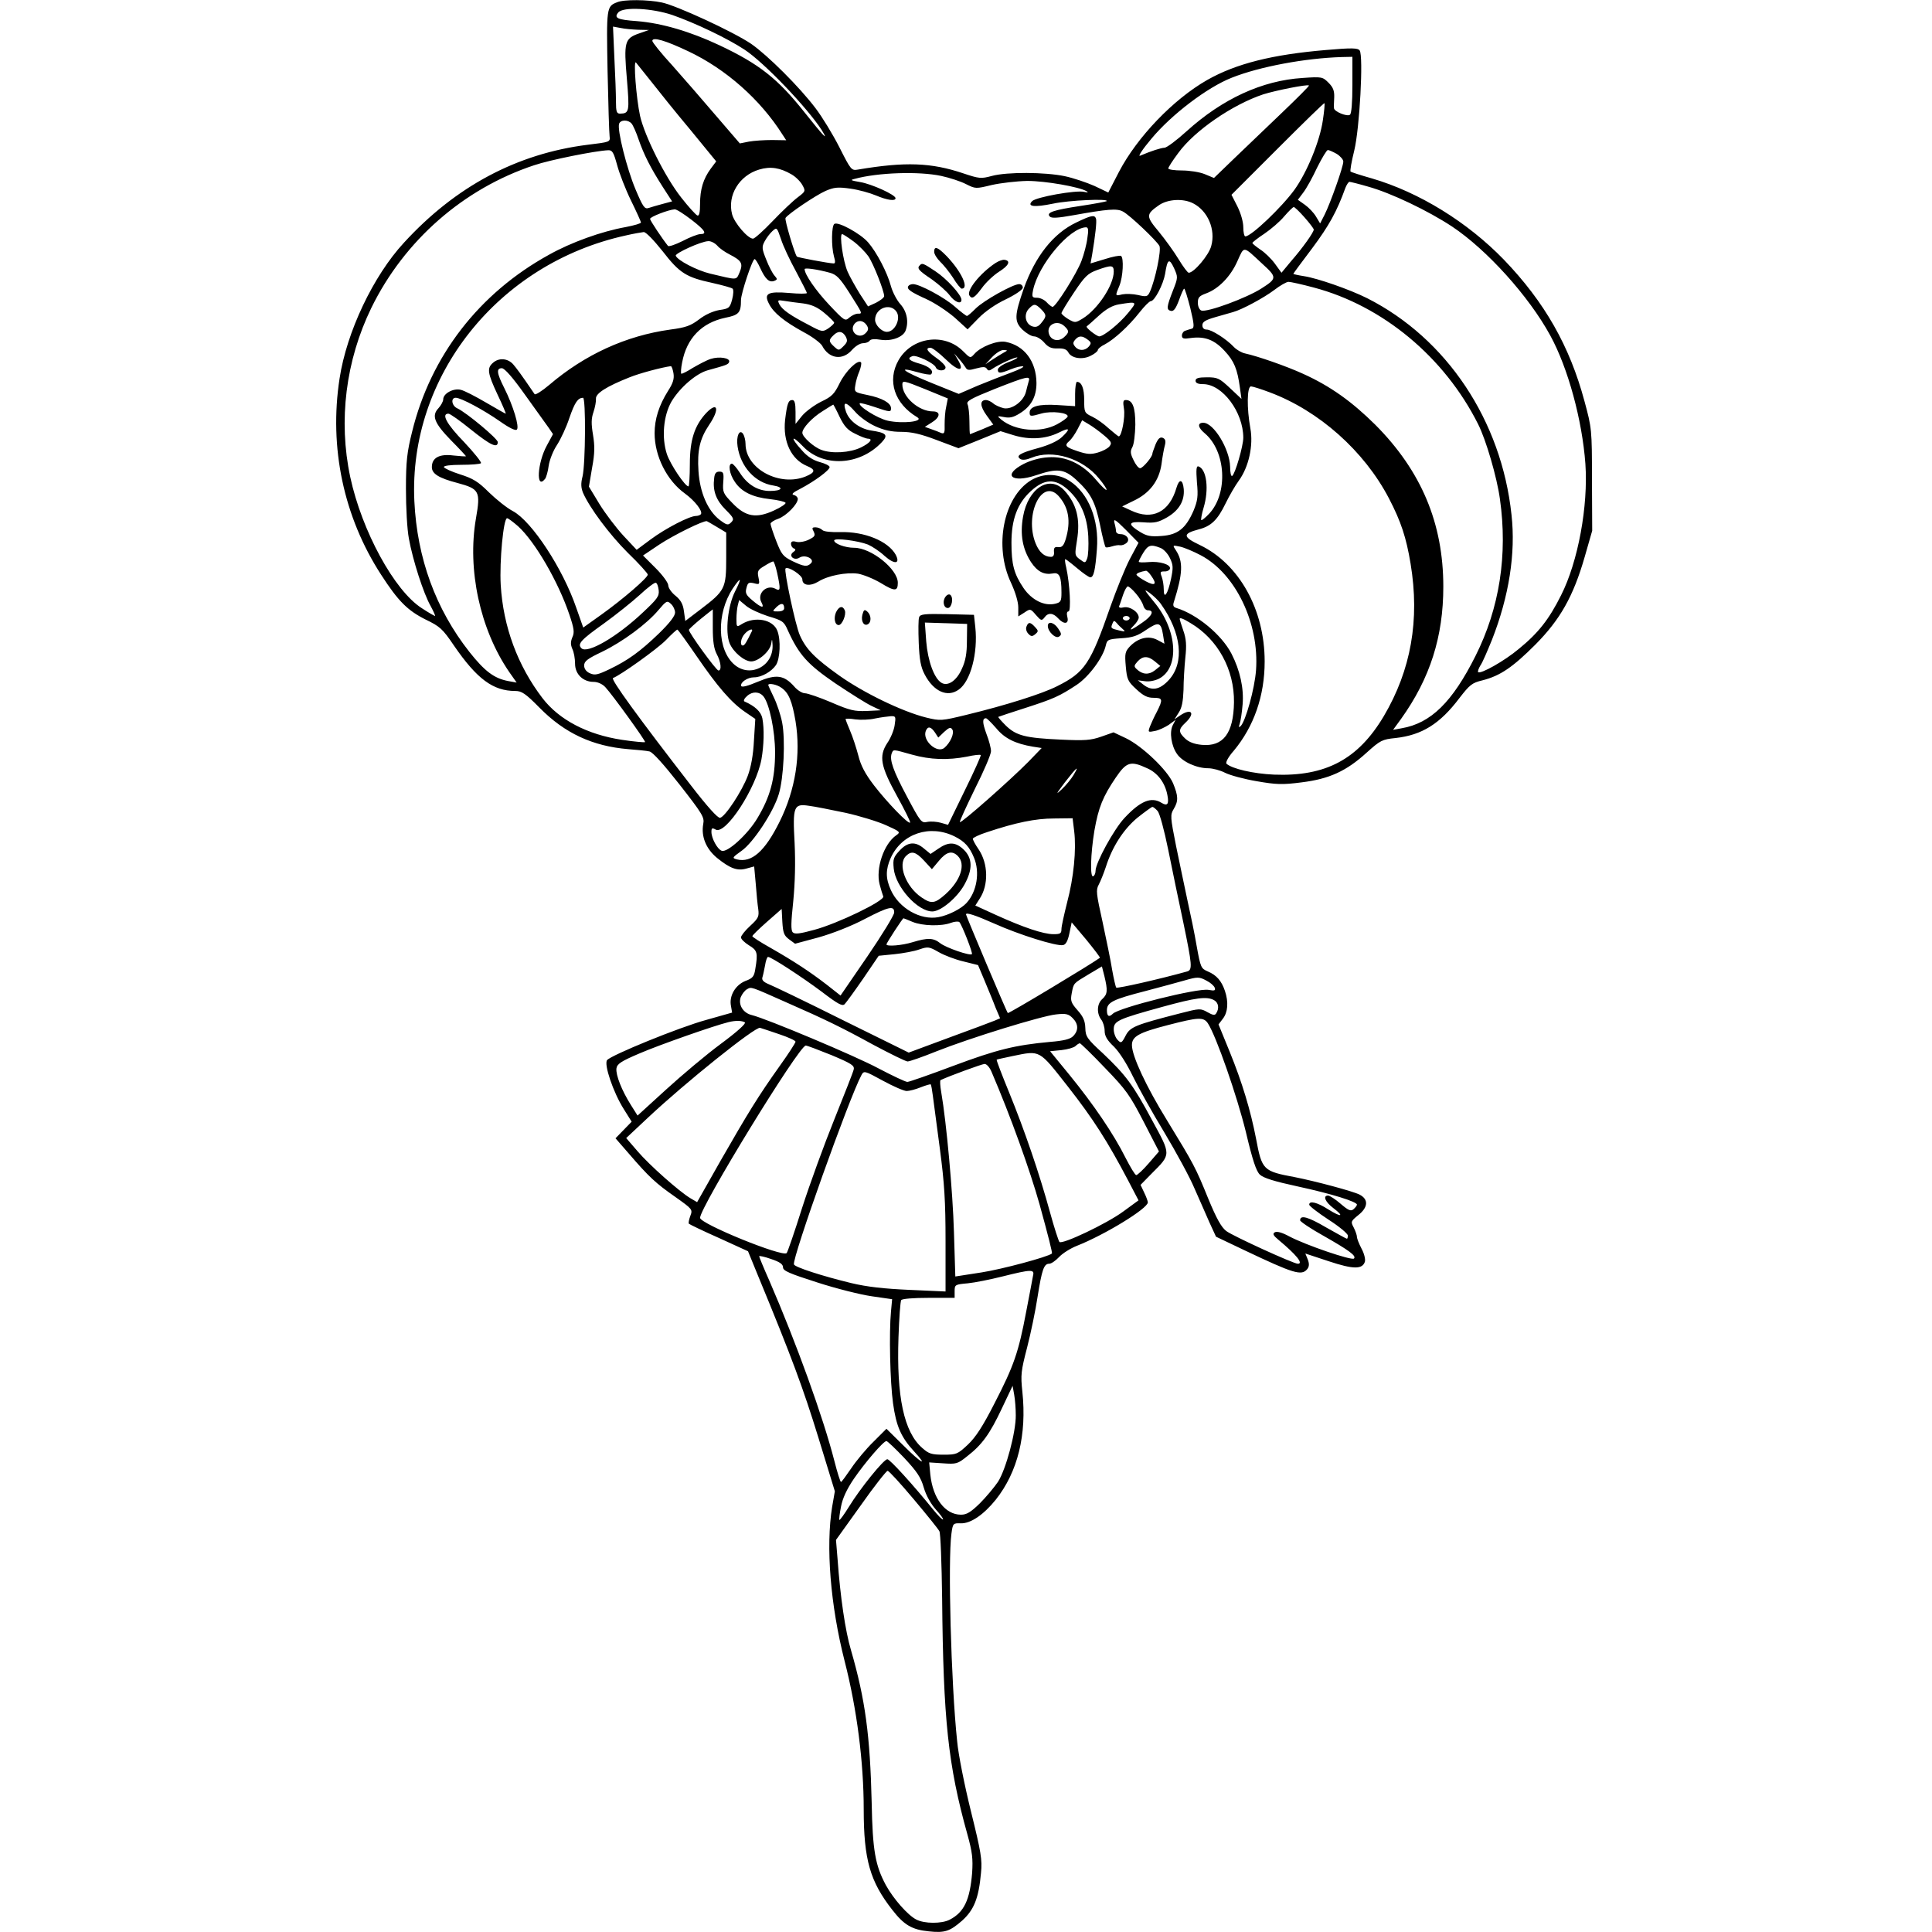 <?xml version="1.0" encoding="utf-8"?>
<!-- Generator: Adobe Illustrator 21.0.0, SVG Export Plug-In . SVG Version: 6.00 Build 0)  -->
<svg version="1.1" id="图层_1" xmlns="http://www.w3.org/2000/svg" xmlns:xlink="http://www.w3.org/1999/xlink" x="0px" y="0px"
	 viewBox="0 0 850 850" style="enable-background:new 0 0 850 850;" xml:space="preserve">
<g transform="translate(0,0) scale(1,1)">
	<path d="M291.2,1.1c6.6,1.4,31.3,12.8,39.3,18.2c7.2,5,21.2,18.9,28.3,28.3c2.9,3.8,7.6,11.5,10.5,17.2c5.1,10.1,5.3,10.3,8.2,9.8
		c20.8-3.5,32.2-3.1,46.4,1.7c6.9,2.3,7.7,2.4,12.5,1.1c6.7-1.8,23.3-1.7,32,0.1c3.8,0.8,9.7,2.8,13.1,4.3l6.1,2.9l4.7-9.1
		c8-15.3,23.9-31.9,38.8-40.4C543.8,28,559.7,24,583.4,22c11.4-1,14-0.9,14.8,0.2c1.7,2.4,0,34.3-2.4,44.1c-1.2,4.8-1.9,8.9-1.6,9.2
		c0.2,0.2,4.4,1.6,9.4,3c20.8,6.1,42,19.2,58,35.7c18,18.7,29,38.1,35.5,62.3c3.2,11.8,3.3,12.4,3.3,34.5l0.1,22.5l-3.3,11.5
		c-5,17.4-10.8,27.6-21.7,38.6c-9.9,9.9-15.4,13.7-23.2,15.7c-4.7,1.1-5.7,2-10.2,7.8c-8.6,11.4-16.5,16.3-28.1,17.6
		c-5.9,0.6-6.7,1-12.7,6.4c-9,8.2-16.5,11.6-28.6,13.1c-8.5,1.1-11.2,1-19.8-0.5c-5.4-0.9-11.7-2.6-13.9-3.7c-2.1-1.1-5.5-2-7.4-2
		c-5.1,0-11.3-2.8-13.7-6.2c-2.6-3.6-3.5-9.8-1.9-12.8l1.2-2.3l-3,2.2c-1.7,1.1-4.4,2.4-6.1,2.7c-3,0.6-3.1,0.6-2.2-1.9
		c0.6-1.5,1.9-4.4,3.1-6.6c2.7-5.4,2.6-6.1-1.5-6.1c-2.7,0-4.5-0.9-7.6-3.8c-3.7-3.4-4.1-4.3-4.6-10c-0.5-5.6-0.3-6.5,1.7-8.7
		c3.6-3.8,8.2-5,12.1-3l3.2,1.7l-0.6-3.8c-0.9-5.7-1.9-6-7.4-2.3c-3.9,2.7-6,3.4-11,3.7c-5.8,0.4-6.2,0.6-6.8,3.2
		c-1.2,5.3-7.4,13.7-12.8,17.3c-7.6,5-10,6.1-22.7,10.2c-6.3,2-11.6,3.8-11.8,3.9c-0.1,0.2,1.4,1.9,3.4,3.9
		c4.6,4.4,8.6,5.4,24.2,6.1c10.5,0.5,13.1,0.3,17.7-1.3l5.4-1.9l5.5,2.6c7.2,3.5,18.2,14,20.7,19.8c2.3,5.6,2.4,7.8,0.3,11.3
		c-1.6,2.6-1.5,3.6,1,16.2c1.5,7.4,3.8,18.1,5,23.9c1.3,5.8,3.2,14.9,4.1,20.3c1.7,9.4,1.9,9.8,4.9,11.1c3.8,1.6,6,4.1,7.5,8.5
		c1.7,5,1.3,9.5-0.9,12.3l-1.9,2.5l4.9,12c5.5,13.5,9.2,25.8,11.6,38.2c2.6,13.9,3.1,14.4,17.1,17c9.1,1.8,25.6,6.2,28.5,7.7
		c4,2.1,3.7,5.6-0.6,9c-3.3,2.7-3.4,2.9-2,5.5c0.8,1.6,1.4,3.4,1.4,4.1s0.9,3,2,5.1c1.2,2.2,1.8,4.7,1.5,5.8
		c-1.1,3.4-5.1,3.4-15.9-0.2l-10.3-3.4l1.1,2.7c0.7,1.9,0.6,3.1-0.3,4.2c-2.5,3-6,1.9-27.5-8.3l-12.6-6l-2.9-6.3
		c-1.5-3.5-4.5-10.2-6.6-15c-2-4.8-8-15.8-13.2-24.5c-5.3-8.7-11.5-19.9-13.9-24.8c-2.6-5.4-5.9-10.6-8.3-13c-3-2.8-4.1-4.7-4.1-7
		c0-1.6-0.7-3.9-1.5-4.9c-2.1-2.8-1.9-7,0.5-9.1c2.3-2.1,2.4-3.8,0.9-10l-1.1-4.3l-5.9,3.5c-6.8,4.1-6.5,3.7-7.4,8.4
		c-0.6,3.2-0.3,4.1,2.6,7.4c2.5,2.8,3.3,4.7,3.4,7.8c0.1,3.7,0.7,4.7,7.7,11.1c10.1,9.6,13.3,13.8,21.7,29.5
		c8.4,15.4,8.4,14.8-0.3,23.5l-4.8,4.9l1.6,3.4c0.9,1.8,1.6,3.8,1.6,4.3c0,2.7-19,14.3-31.2,19.1c-2.8,1.1-6.3,3.3-7.8,4.9
		c-1.6,1.7-3.5,3-4.4,3c-2.3,0-3.2,2.5-5.1,14.5c-0.9,6-3,16.1-4.6,22.3c-2.7,10.4-2.9,12.1-2.1,19.5c2,18.9-2,35.3-11.7,47.5
		c-5.3,6.6-11.1,10.6-15.5,10.4c-3.2-0.1-3.4,0-4,4.5c-1.6,11.7-0.2,65.7,2.5,91.3c0.5,5.8,3.3,19.7,6.1,31c4.4,17.8,5,21.2,4.4,27
		c-1,11.2-3.1,16.3-8.3,21c-5.4,4.7-7.6,5.5-14.8,4.7c-7.2-0.7-10.8-2.8-15.9-9.4c-9.8-12.5-12.6-22.1-12.6-44.3
		c0-20.7-3-44.2-8.4-65.2c-6.3-24.7-8.3-50.4-5.5-67.8l1.2-6.9l-7.3-23.8c-6.6-21.4-11.6-35-26.4-70.8l-4.5-11l-12.7-5.8
		c-7-3.1-13-6-13.3-6.3c-0.3-0.2,0-1.8,0.6-3.4c1.1-2.9,1-3-6.6-8.4c-8.6-6-11.6-8.8-20.3-18.9l-6-6.9l3.6-3.7l3.5-3.6l-3.5-5.6
		c-4.6-7.3-8.8-19.7-7.3-21.5c1.8-2.2,31.9-14.5,43.7-17.7l11.3-3.2l-0.5-2.9c-0.9-4.4,1.9-9.2,6.3-11c3.3-1.2,3.9-2,4.4-5.3
		c1.2-7.1,0.9-8.2-2.8-10.4c-1.9-1.2-3.5-2.7-3.5-3.5c0-0.7,1.8-3,4.1-5.1c3.6-3.3,3.9-4.1,3.5-7.3c-0.3-1.9-0.8-6.9-1.1-11.1
		l-0.7-7.7l-3.3,0.9c-4.1,1.2-7.3,0-13.1-4.7c-4.8-4-7-9.4-6-14.9c0.6-2.9-0.4-4.5-10.4-17.3c-7-8.9-11.9-14.4-13.3-14.6
		c-1.2-0.3-5.4-0.7-9.3-1c-15.7-1.3-28-7-39.1-18.3c-6.1-6.2-7.8-7.3-10.6-7.3c-9.8,0-16.9-5.3-27-20c-5-7.4-6.2-8.4-12.4-11.4
		c-8-4-12.1-8.1-19.6-19.7c-16.5-25.4-23-56-18.3-86.4c3.1-20.4,14.8-45.1,28.3-59.7c22.8-24.9,49.8-39.2,80.8-43.1
		c9.8-1.2,10-1.2,9.7-3.7c-0.2-1.4-0.6-14.3-0.9-28.8c-0.5-27.8-0.5-28.4,4.2-30.2C274.4-0.3,285.1-0.2,291.2,1.1z M272,5.5
		c-2,2.4-0.4,3.2,8.3,3.8c10.9,0.9,23.2,4.5,36.2,10.6c17.6,8.3,25.7,14.7,37.6,29.7c8.1,10.2,10.8,13.1,7.4,7.6
		c-6.4-9.9-25.4-29.8-34-35.4c-7.6-5-21.7-11.7-31.7-15.2C286.9,3.6,274.1,2.9,272,5.5z M273,12.3l-3.3-0.6l0.6,13.8
		c0.4,7.6,0.7,16.2,0.7,19.2c0,4.4,0.3,5.3,1.8,5.3c4.1-0.1,4.2-0.9,3-15.3c-1.4-16.2-1-17.8,5.4-20l4.3-1.5l-4.6-0.1
		C278.3,13,274.8,12.7,273,12.3z M287,18c0,0.6,3.9,5.5,8.8,10.8c4.8,5.4,13.4,15.3,19.2,22.1l10.5,12.2l4-0.8
		c2.2-0.4,6.8-0.7,10.2-0.7l6.2,0.1l-1.7-2.6c-9.7-15.3-24.8-28.7-41.3-36.5C292.8,17.8,287,16.1,287,18z M595,25l-4.7,0.1
		c-16.1,0.5-36.1,4.2-48.4,9.1c-10.7,4.2-26.5,16.2-35.3,26.8c-3.9,4.6-6.1,8-5,7.5c5.2-2.2,9.1-3.4,10.7-3.5c1,0,5.4-3.3,9.8-7.3
		c15.7-14.2,33.2-22.3,51-23.4c8.5-0.6,8.8-0.5,11.4,2.1c2,2,2.6,3.5,2.5,6.4c-0.1,2-0.2,4.2-0.1,4.8c0.1,1.5,5.7,3.8,7,2.9
		c0.7-0.4,1.1-5.4,1.1-13.1V25z M279.8,27.5c-1.2-1.3,0.1,15.6,1.8,23.5c2,8.8,11,26.9,18.1,35.9c3.2,4.1,6.4,7.6,7.1,7.9
		c0.8,0.3,1.2-1.2,1.2-5.1c0-6.4,1.4-11,4.7-15.5l2.4-3.2l-11.3-13.8c-6.3-7.5-14-17.1-17.2-21.2C283.3,31.9,280.3,28.1,279.8,27.5z
		 M575.9,37.6c-0.7-0.6-14.7,2.2-20.1,3.9c-13.5,4.5-30.2,15.9-37.4,25.8c-2.4,3.2-4.4,6.3-4.4,6.8s2.7,0.9,6,0.9s7.8,0.7,10,1.6
		l4.1,1.7l8.7-8.4c4.8-4.6,14.3-13.7,21.1-20.2S576.1,37.8,575.9,37.6z M582.7,45.4c-0.2-0.2-9.4,8.8-20.6,20l-20.3,20.3l2.6,5.1
		c1.5,3,2.6,6.8,2.6,9.2c0,2.2,0.4,4,0.9,4c2.6,0,16-12.8,21.6-20.5c5.6-7.8,11.2-21.5,12.5-30.6C582.6,49,582.9,45.6,582.7,45.4z
		 M272.4,54.4c-1,2.5,3.4,19.9,7.2,28.9c3.3,7.8,4,8.8,5.8,8.2c1.2-0.4,3.9-1.2,6.2-1.8l4.1-1.1l-4.2-6.5c-5.3-8.3-8.2-14-10.6-20.9
		c-1-3-2.4-6.1-3-6.8C276.4,52.6,273.1,52.6,272.4,54.4z M267.6,66.1c-5.5,0.2-25.9,4.3-32.6,6.6c-31.1,10.3-57.1,33.1-71.6,62.7
		c-11.3,23.2-14.6,49.6-9.3,74.5c5.1,23.7,19.4,50,31.5,57.7c2.9,1.9,5.5,3.4,5.8,3.4c0.2,0-0.6-1.9-1.9-4.3
		c-3.2-5.6-7.9-20.3-9.6-29.7c-0.8-4.2-1.3-13.8-1.3-22c0-12.1,0.5-16.2,2.7-25c8.2-33.5,29.5-61,60.2-77.9
		c9.8-5.5,23.2-10.3,33.8-12.2c3.7-0.7,6.7-1.6,6.7-2s-2-4.8-4.4-9.7c-2.4-4.9-5.1-11.9-6.1-15.6C270,67.1,269.4,66,267.6,66.1z
		 M584.2,66c-0.5,0-2.6,3.5-4.7,7.7c-2,4.3-4.7,9.2-6.1,11l-2.4,3.2l3.1,2.2c1.7,1.2,3.9,3.5,4.9,5.2l1.8,3l2-3.9
		c2.5-5,8.2-21,8.2-23.3c0-0.9-1.3-2.4-2.9-3.4C586.5,66.8,584.7,66,584.2,66z M334,74.6c-8.8,2.6-14.1,11.4-11.9,19.7
		c1,3.8,6.9,10.7,9.2,10.7c0.7,0,4.6-3.5,8.7-7.8s9.1-9,11-10.4c3.4-2.6,3.5-2.7,2-5.4c-0.8-1.5-3-3.7-4.8-4.7
		C343.2,73.8,339,73.1,334,74.6z M376,78.7c-2.1,0.5-1.7,0.7,2.4,1.4c5,0.8,15.6,5.6,15.6,7.1c0,1.4-3.6,0.9-8.6-1.2
		c-2.6-1.1-7.6-2.5-11.2-3c-5.7-0.8-7.2-0.6-11,1c-4.3,1.9-16.6,10.2-17.6,11.9c-0.5,0.7,4,15.8,5,17c0.4,0.4,13.8,2.9,16.1,3
		c0.8,0.1,0.9-0.8,0.2-3.1c-1.2-4.4-1.1-13.5,0.2-14.3c1.7-1.1,11.5,4.3,14.8,8.1c3.7,4.2,8.5,13.3,10.1,19.4c0.7,2.5,2.5,6,4.1,7.8
		c2.9,3.2,3.8,7.8,2.3,11.7c-1.1,2.8-6.1,4.7-10.8,4c-2.8-0.5-4.6-0.3-5,0.4c-0.4,0.6-1.7,1.1-2.9,1.1c-1.3,0-3.4,1.3-4.9,3
		c-4.1,4.7-10.1,3.9-13.1-1.9c-0.7-1.2-4.2-3.9-8-5.9c-8.6-4.7-13.3-8.5-15.3-12.4c-2.5-4.7-0.7-5.7,8.9-4.9c4.2,0.4,7.7,0.4,7.7,0
		c0-0.3-2.2-4.6-4.8-9.5c-2.7-4.9-5.7-11.3-6.6-14.2c-1.8-5.2-1.8-5.3-3.8-3.5c-1.1,1-2.6,3-3.4,4.5c-1.3,2.4-1.2,3.3,0.7,8
		c1.1,2.9,2.8,6.1,3.6,7c1.4,1.6,1.4,1.8-0.1,2.4c-2.2,0.8-3.9-0.8-6.1-5.6c-1-2.2-2.1-4-2.5-4c-1,0-6,15.1-6,18
		c0,5.6-0.9,6.6-6.9,7.8c-10.4,2.2-17,9-19,19.7c-0.5,2.4-0.6,4.6-0.4,4.9c0.3,0.2,2.5-0.9,5-2.5c2.6-1.5,6.1-3.4,8-4
		c3.8-1.2,8.6-0.4,8.1,1.3c-0.4,1.2-1.1,1.4-9.4,3.7c-5.1,1.4-12.3,7.6-16,13.8c-3.5,6.1-4.4,15.8-2,23.1c1.5,4.5,8,14.2,9.5,14.2
		c0.3,0,0.6-4.4,0.6-9.8c0-10.7,2.1-17,7.2-22.5c5.1-5.3,6-1.7,1.3,5.2c-4.1,6.1-5.3,11.2-4.7,20.4c0.6,9.4,4.1,17.4,9.3,21.4
		c3.2,2.4,3.7,2.5,5.1,1.1s1.1-2-2.5-5.6c-4.2-4.2-5.7-8.3-5-13.8c0.2-2.1,0.8-2.9,2.3-2.9c1.8,0,2,0.6,1.7,4.6
		c-0.3,4.4-0.1,5,4,9.2c5.8,6.1,10.5,6.9,18.3,3.3c3.1-1.4,5.4-3,5.1-3.4c-0.3-0.5-3.3-1.2-6.8-1.6c-7.6-0.8-12.6-3.2-15.5-7.6
		c-2.4-3.4-3.1-8-1.3-8c0.5,0,2.1,1.8,3.5,4c3.3,5.2,7.9,8,13.2,8c5.4,0,6.4-1.6,1.5-2.4c-8-1.2-14.4-8.3-15.7-17.2
		c-0.7-4.6,0.9-7.9,2.5-5.4c0.5,0.8,1,2.8,1,4.3c0,11,15.1,19,26.5,14.3c4.3-1.8,4.4-3,0.5-4.6c-6.9-2.9-10.6-10.7-9.6-20.2
		c0.9-7.3,1.4-8.8,3.2-8.8c1,0,1.4,1.4,1.4,5.2v5.3l2.9-3.6c1.6-1.9,5.4-4.7,8.4-6.2c4.7-2.2,5.8-3.4,8.1-8.1
		c2.6-5.3,8-10.6,9.4-9.2c0.3,0.4,0,2.1-0.7,3.9c-0.8,1.8-1.6,4.6-1.8,6.2c-0.5,3-0.4,3.1,5.4,4.3c6.4,1.3,10.3,3.5,10.3,5.8
		c0,1.8-0.3,1.8-7.4-0.6c-3.3-1.1-6.1-1.8-6.3-1.6c-1.1,1.1,7.7,6.7,12.3,7.7c6.4,1.4,16,0.4,13-1.5c-10.1-6-13.4-16.1-8.3-25.1
		c5.8-10.2,20.1-12.3,28.4-4c3.2,3.2,3.2,3.2,5,1.2c2.8-3.2,10-6,13.7-5.3c8.3,1.6,13.5,8.6,13.6,18.1c0,6-2.3,10.3-7.4,13.4
		c-2.7,1.7-4.4,2.1-6.8,1.6c-3.2-0.6-3.2-0.5-1.3,1.1c6.1,5,17.2,6,24.5,2.1c2.4-1.3,4.5-2.8,4.7-3.4c0.6-1.7-7-2.6-11.4-1.4
		c-4.9,1.4-5.3,1.4-5.3-0.4c0-2.7,4-3.8,12.2-3.3l7.8,0.5v-5.4c0-2.9,0.4-5.3,0.8-5.3c2.1,0,3.2,2.9,3.2,8c0,5.4,0.1,5.7,3.5,7.3
		c1.9,0.9,5.2,3.2,7.3,5.2c2.2,1.9,4.2,3.5,4.4,3.5c1.3,0,2.9-8.6,2.3-12.1c-0.5-3.1-0.4-3.9,0.8-3.9c3,0,4.2,3.1,4.2,10.9
		c-0.1,4.2-0.6,8.6-1.3,9.8c-1,1.8-0.9,2.9,0.5,5.7c0.9,2,2.2,3.6,2.9,3.6c1.2,0,5.4-5,5.4-6.4c0-0.4,0.7-2.2,1.4-4.1
		c1.1-2.5,1.9-3.3,3.1-2.9c1.2,0.5,1.5,1.4,1,3.3c-0.4,1.4-1.1,5.2-1.5,8.4c-1.1,7.3-5.2,12.7-12.2,16l-5.1,2.5l3.9,1.8
		c9.4,4.5,16.9,0.7,20-10c1.2-4.1,2.8-3.8,3.2,0.6c0.4,5.1-2,9.3-7.3,12.4c-3.9,2.2-5.4,2.6-10.4,2.2c-6.8-0.5-7.2,0.8-1.4,4.3
		c2.8,1.7,4.5,2.1,9.4,1.7c7.1-0.5,10.6-3.3,14-11.1c1.8-4.4,2.1-6.3,1.5-12.5c-0.4-5.6-0.3-7.3,0.7-7c3.6,1.3,4.7,10.1,2.2,18.3
		c-0.8,2.7-1.2,5.1-1,5.3c0.2,0.3,1.8-1,3.5-2.8c8.4-9,7.4-27.5-2-35.4c-3-2.5-3.3-4.6-0.6-4.6c4.6,0,11.6,11.6,11.8,19.3
		c0,2.6,0.4,4.4,0.9,4.1c1.3-0.8,4.9-13.2,4.9-16.8c0-11.3-9.2-23.6-17.7-23.6c-2.3,0-3.3-0.5-3.3-1.5c0-1.1,1.2-1.5,5-1.5
		c4.7,0,5.5,0.4,10.1,4.7l5.1,4.8l-0.7-5c-1.1-8.1-2.5-11.6-6.7-16.1c-4.5-4.9-8.7-6.5-14.8-5.7c-3.3,0.5-4,0.3-4-1.1
		c0-0.9,0.7-1.9,1.5-2.1c0.8-0.3,2.1-0.7,2.9-0.9c1.1-0.4,1-1.9-0.7-9c-1.2-4.7-2.4-8.6-2.7-8.6s-1.3,2.3-2.3,5.1
		c-1.4,3.7-2.3,4.9-3.5,4.7c-2.1-0.5-2-1.7,0.9-9.1c2.2-5.6,2.2-5.8,0.4-9.8c-2.1-4.5-2.9-3.9-3.9,2.6c-0.8,4.6-4.6,12-6.3,12
		c-0.6,0-2.8,2.2-5,5c-4.8,6.1-11.1,11.8-15.2,14c-1.7,0.8-3.1,2-3.1,2.5s-1.4,1.7-3.1,2.5c-3.6,1.9-8.5,1.2-9.9-1.5
		c-0.7-1.3-2-1.8-4.6-1.7c-2.8,0.1-4.2-0.5-6-2.6c-1.3-1.5-3.3-2.7-4.4-2.7c-1.2,0-3.5-1.4-5.2-3c-3.6-3.6-3.5-6.2,0.6-18
		c5.1-14.3,13-24.3,23.1-29.1c6.6-3.2,8.1-3.5,8.7-1.7c0.4,1.1-0.3,7.5-1.7,15.8l-0.7,3.9l6.3-1.9c3.4-1.1,6.6-1.7,7.1-1.4
		c1.3,0.8,0.9,9.2-0.7,13.1c-1.9,4.6-2,4.6,1.3,3.8c1.6-0.3,4.7-0.2,6.9,0.3c3.8,0.9,4.2,0.7,5.2-1.4c2.4-5.3,5.1-18.4,4.2-20.2
		c-1.3-2.4-13.1-13.6-16-15.1c-2.6-1.5-6.8-1.1-21.9,1.6c-6.7,1.2-9.5,1.4-10.3,0.6c-1.8-1.8,1.6-2.9,13.5-4.7
		c6.1-0.9,11.2-1.9,11.5-2.1c1.1-1.2-16.7-0.4-23.6,1.1c-8.3,1.7-11.6,1.3-9.2-1.1c1.7-1.8,19.2-4.9,22.8-4.1
		c1.8,0.4,2.1,0.3,1.1-0.3c-3.3-1.9-18-4.5-26-4.5c-4.7,0.1-11.7,0.9-15.7,1.8c-7,1.7-7.1,1.7-11.3-0.4c-2.3-1.2-7.2-2.8-10.9-3.6
		C404.2,75.3,386.2,75.9,376,78.7z M593.7,80c-0.4,0-1.2,1.2-1.8,2.7c-3.7,10.3-7.2,16.6-14.5,26.4c-4.6,6.1-8.4,11.2-8.4,11.4
		c0,0.1,2.1,0.6,4.7,1c5.9,0.9,20,5.8,27.8,9.7c35,17.7,59.1,53.8,63.5,95.3c1.9,16.9-1.1,35.9-8.6,55c-2,4.9-4.2,10.1-5.1,11.3
		c-0.8,1.3-1.2,2.6-1,2.9c1.1,1,11.6-4.9,17.9-10.2c8.6-7,13.3-13,18.6-23.6c7.5-14.8,12-39.3,10.7-57.9
		c-1.4-19.1-7.6-42.1-15.5-56.5c-9.4-17.2-27.8-37.6-43.1-47.8c-10.6-7-26.9-14.8-37-17.6C597.8,80.9,594.1,80,593.7,80z M510,90.2
		c-5.9,4.1-5.9,4.9-0.2,11.7c2.8,3.4,6.7,8.8,8.7,12.1s4,6,4.5,6c2.3,0,8.9-7.8,9.9-11.8c2-7.2-1.5-15.4-7.9-18.7
		C520.6,87.2,513.9,87.6,510,90.2z M569.2,91.1c-0.4,0-2.3,1.9-4.2,4.1c-1.9,2.3-5.9,5.7-8.7,7.6c-2.9,1.9-5.3,3.8-5.3,4.1
		c0,0.3,1.6,1.6,3.5,2.9c1.9,1.2,4.8,4,6.4,6.2l2.9,4l4.4-5.3c4.9-5.6,9.8-12.5,9.8-13.7c0-0.4-1.8-2.8-4.1-5.4
		C571.7,93.1,569.5,91,569.2,91.1z M296.8,92.1c-2.8,0.2-10.8,3.3-10.8,4.2c0,0.7,5.4,8.8,7.9,11.9c0.4,0.4,3.3-0.6,6.5-2.2
		c3.2-1.7,6.7-3,7.7-3c3.2,0,2.1-1.7-4-6.4C300.8,94.1,297.6,92,296.8,92.1z M477.8,100c-7.3,0.2-21,16.5-23.3,27.7
		c-0.6,3-0.4,3.3,1.8,3.3c1.3,0,3.2,0.9,4.2,2s2.2,2,2.6,2c1.4,0,10.7-14.8,12.7-20.2c1.1-2.9,2.3-7.4,2.6-10.1
		C479,101.1,478.8,100,477.8,100z M283.2,102.1c-0.9,0.1-4.5,0.7-7.9,1.5c-56.1,12.3-95.6,61.9-93,116.9
		c1.2,25.1,9.4,47.5,24.2,66.3c6.8,8.6,10.9,11.6,16.9,12.8l3.9,0.7l-3.3-4.7c-12.8-18.7-18.5-45-14.6-67.5c2.1-12,1.5-13-8.1-15.6
		c-8.4-2.2-11.3-4.1-11.3-7c0-4.1,3.3-5.9,9.5-5.1c3,0.3,5.5,0.5,5.5,0.3c0-0.1-2.9-3.3-6.5-6.9c-7.5-7.7-8.7-10.9-5.6-14.2
		c1.1-1.2,2.1-3,2.1-3.9c0-2.6,4.5-5,7.7-4.2c1.5,0.3,6.5,2.9,11.1,5.6c4.6,2.7,8.5,4.9,8.7,4.9s-1.4-3.8-3.6-8.4
		c-4.4-9.4-4.7-11.6-2.1-13.9c2.6-2.4,6.5-2.1,8.9,0.5c1.7,2,3.3,4.1,9.5,13.2c0.3,0.5,3.2-1.3,6.5-4.1
		c15.6-13.3,33.7-21.6,53.2-24.3c6.9-0.9,9-1.7,12.7-4.5c2.7-2.1,6.1-3.6,8.9-4.1c4.2-0.6,4.6-0.9,5.6-4.6c0.6-2.2,0.7-4.4,0.2-4.8
		c-0.4-0.4-4.4-1.5-8.8-2.5c-11.6-2.5-14.5-4.3-22-14C287.6,105.6,284.1,102,283.2,102.1z M370.5,103c-1.3,0,0.4,11.9,2.4,16.5
		c1,2.3,3.5,6.7,5.4,9.8l3.6,5.5l3.5-1.6c1.9-1,3.5-2.2,3.6-2.9c0-2.2-4.7-14.3-7-17.6c-1.2-1.7-4.1-4.7-6.5-6.5
		C373.2,104.5,370.9,103,370.5,103z M311.6,106.1c-3.2,0.1-14.6,5.3-14.3,6.4c0.7,2,9.3,6.5,15.2,7.9c12.3,2.9,11.3,3,12.9-0.6
		c1.6-3.9,0.9-5.1-4.3-7.8c-2-1-4.5-2.7-5.5-3.9C314.5,106.9,312.7,106,311.6,106.1z M544.4,114.9c-3,6.8-8.3,12.2-13.8,14.2
		c-3,1.1-3.6,1.8-3.6,4.1c0,1.6,0.7,3.1,1.5,3.4c2.4,1,20-5.5,26.5-9.7c6.9-4.4,6.9-4.9,0.3-10.9C546.7,108,547.5,108.1,544.4,114.9
		z M482.7,118.8c-4.1,1.5-5.4,2.7-10.2,9.9c-3,4.5-5.5,8.6-5.5,9.1c0,0.4,1.4,1.6,3,2.6c3,1.7,3.1,1.7,6.4-0.3
		c6.6-4.1,13.6-14.7,13.6-20.6C490,116.6,489.1,116.5,482.7,118.8z M354,118.4c0,2.3,4.8,9.3,10.8,15.7c6.8,7.2,7,7.3,8.9,5.6
		c1.1-0.9,2.7-1.7,3.7-1.7c2.2,0,2.2,0.2-3.8-9.3c-4.1-6.4-5.6-7.9-8.5-8.7C359.7,118.5,354,117.7,354,118.4z M566.9,124
		c-0.9,0-3.7,1.6-6.3,3.6c-4.5,3.4-14.1,8.6-18.1,9.7c-1.1,0.3-4.6,1.3-7.7,2.2c-4.5,1.3-5.8,2.1-5.8,3.6c0,1.2,0.7,1.9,1.9,1.9
		c2.1,0,8.6,4.1,11.9,7.6c1.2,1.3,3.5,2.6,5,2.9c5.5,1.2,18.2,5.6,25.6,9c11.9,5.4,21.3,12.1,31.7,22.4
		c20.2,20.3,29.9,43.3,29.9,71.2c0,22-5.8,40.3-18.6,58.2l-3.5,4.8l3.8-0.7c12.8-2.2,22.3-11.5,32.5-31.9
		c10.5-20.9,14.2-44.4,10.7-69c-1.3-9.5-6.1-26-9.6-32.9c-14.8-29.5-42-52.1-72.3-60.1C572.8,125.1,567.8,124,566.9,124z
		 M345.2,132.4c-3.1-0.5-3.2-0.4-2.3,1.5c1.3,2.4,4.7,4.8,12.8,9c5.9,3.2,6.2,3.2,8.7,1.6c1.4-1,2.6-2.1,2.6-2.5s-1.9-2.3-4.3-4.3
		c-3.1-2.6-5.7-3.7-9.3-4.2C350.7,133.2,347,132.7,345.2,132.4z M492.3,133.9c-2.9,0.5-5.6,2-9,5.1c-2.6,2.4-5,4.5-5.2,4.6
		c-0.6,0.5,4.3,4.3,5.5,4.4c1.9,0,8.8-5.5,12.7-10.3C500.5,132.6,500.4,132.6,492.3,133.9z M452.5,136c-2.2,2.5-1.3,6.6,1.7,7.6
		c1.6,0.5,2.7,0.1,4-1.6c2.3-2.8,2.3-3.5-0.2-6S454.8,133.5,452.5,136z M385,140.7c0,2.3,2.9,5.3,5.2,5.3c3.5,0,6.3-5.8,4.2-8.9
		C391.6,133.1,385,135.6,385,140.7z M376,142.4c-2.7,3.3,1.8,7.2,4.8,4.2c1.3-1.3,1.4-2,0.6-3.4C379.9,140.9,377.6,140.6,376,142.4z
		 M461.5,146.9c0.9,2.9,4.2,3.6,6.6,1.5c2.3-2.1,2.4-2.8,0.3-4.8C465.2,140.4,460.2,142.8,461.5,146.9z M366.6,147.6
		c-2.1,2-2,2.7,0.4,4.9c2,1.8,2.1,1.8,4.1-0.2c1.7-1.7,1.9-2.4,1-4.2C370.7,145.6,368.7,145.4,366.6,147.6z M473,149.5
		c-1,1.2-1,1.8,0,3c1.6,2,4.4,1.9,6.1-0.1c1.1-1.4,1-1.8-0.6-3C476.1,147.6,474.6,147.6,473,149.5z M409.4,153
		c-2.5,0-1.5,1.6,2.6,4.5c2.2,1.5,4,3.4,4,4.1c0,1.8-3.6,1.8-4.3,0c-0.7-1.8-8.6-5.6-10.3-4.9c-2.5,0.9-1.5,2,3.2,3.3
		c4.3,1.2,6.5,3.3,5,4.7c-0.3,0.3-3-0.1-6.1-1c-9.2-2.6-6.2-0.3,6.4,4.8l11.9,4.8l8.3-3.6c4.6-1.9,11.3-4.5,14.8-5.8
		s5.9-2.5,5.2-2.7c-0.6-0.2-3,0.3-5.2,1.2c-4.9,2-5.9,2-5.9,0.2c0-0.8,2-2.2,4.5-3.2c2.5-0.9,4.3-1.9,4.1-2.1
		c-0.5-0.5-8.1,3-10.9,4.9c-1.4,1-1.9,1-2.5,0.1c-0.6-1-1.7-1-4.7-0.2c-3.1,0.9-4,0.8-4.6-0.3c-0.5-0.8-1.8-2.6-3-3.9l-2.1-2.4
		l1.7,2.9c3.1,5.3,0.1,5.1-5.4-0.3C413.2,155.3,410.2,153,409.4,153z M441.4,154c-1.1,0-3.3,1.4-5,3.2l-2.9,3.1l3-2
		c1.7-1.1,3.9-2.5,5-3.1C443.5,154.1,443.5,154.1,441.4,154z M295.1,161.1c-3.8,0.5-13.7,3.1-18.1,4.9c-10.1,4-15,7.1-14.8,9.4
		c0.1,1.2-0.4,3.8-1.1,5.9c-1,2.9-1,5.2-0.2,10c0.8,4.9,0.8,8.1-0.4,14.5l-1.4,8.3l4.6,7.6c2.5,4.1,7.3,10.4,10.5,13.9l5.9,6.3
		l6.2-4.6c6.6-4.9,17.1-10.3,19.9-10.3c0.9,0,1.9-0.4,2.2-0.8c0.8-1.4-2.7-5.9-7.1-9.1c-7.9-5.7-13.3-16.4-13.3-26.5
		c0-6.2,1.9-12.2,5.9-18.6c2.2-3.4,2.8-5.3,2.4-7.8C296,162.5,295.5,161,295.1,161.1z M220.8,162c-2.5,0-2.3,2.1,1.1,8.8
		c3.9,7.8,6.7,17,5.5,18.2c-0.6,0.6-3.3-0.7-7.4-3.6c-7.3-5.1-17.2-10.4-19.5-10.4s-1.8,3.6,0.8,4.7c4,1.9,17.7,13.3,17.7,14.8
		c0,2.9-3.2,1.4-11.8-5.5c-4.8-3.9-9.2-7-9.9-7c-3.3,0-0.7,4.7,6.9,12.5c4.4,4.7,7.8,8.9,7.4,9.3c-0.5,0.4-4.3,0.7-8.7,0.7
		c-4.7,0-7.8,0.4-7.6,1c0.1,0.5,3.3,2,7.1,3.2c5.7,1.8,8,3.2,12.7,7.9c3.2,3.1,7.9,6.9,10.6,8.3c8.3,4.5,21.9,25.2,27.8,42.4
		l3.1,8.8l8-5.7c9.5-6.8,20.4-16.2,20.4-17.6c0-0.5-3.9-4.9-8.8-9.6c-8.2-8.2-16.8-19.8-19.7-26.4c-0.9-2.3-1-4.1-0.2-7.2
		c1.3-5.5,1.5-34.6,0.2-34.6c-2.3,0.1-3.6,2-6,8.9c-1.3,4-3.8,9.3-5.4,11.8c-1.7,2.5-3.3,6.6-3.7,9.2c-0.3,2.5-1.1,5.2-1.6,5.8
		c-4.1,5.1-3.4-7.1,0.8-14.7l2.7-5l-1.9-2.8c-1.1-1.5-5.7-8-10.4-14.5C225.6,166.1,222,162,220.8,162z M437.7,171.1
		c-10.7,4.3-12.7,5.4-12,6.8c0.4,0.9,0.8,4.2,0.8,7.3c0,3.2,0.1,5.8,0.3,5.8c0.2,0,2.5-1,5.3-2.1l4.9-2.1l-2.9-4
		c-3-4.1-3.1-6.8-0.3-6.8c0.8,0,2.3,0.7,3.2,1.5c0.9,0.8,3,1.7,4.6,2.1c3.7,0.7,8.8-3.1,9.8-7.3c0.4-1.6,0.9-3.6,1.2-4.6
		C453.4,165.2,451.9,165.5,437.7,171.1z M417,175.3l-10-4.1c-9.4-3.8-10-3.9-10-2c0,5.4,7.2,11.8,13.4,11.8c3.6,0,3.3,2.6-0.5,4.9
		l-3,1.9l2.8,1c1.5,0.5,3.5,1.3,4.4,1.7c1.4,0.5,1.6-0.1,1.5-3.7c0-2.4,0.2-5.9,0.7-7.9L417,175.3z M550.4,170
		c-1.8,0-1.9,9.6-0.3,18.4c1.4,7.6-0.7,17.1-5.1,23.1c-1.6,2.2-4.2,6.7-5.8,10c-3.5,7.2-6.3,10-11.8,11.4c-7.2,1.9-7.1,3.3,0.5,6.9
		c17.3,8.3,28.5,28.4,28.5,51.2c0,15.1-4.7,28.6-13.6,39.3c-2.4,2.7-3.7,5.2-3.2,5.7c2.4,2.2,11.7,4.4,20.9,4.8
		c22.7,0.9,37-6.7,48.3-25.7c12-20.3,15.9-42.4,11.8-67.1c-1.9-11.5-4.2-18.5-9.5-28.7c-10.9-20.9-30.8-38.6-52.5-46.7
		C554.9,171.2,551.1,170,550.4,170z M376,180.9c-3.9-4.4-5.4-4.4-3.8,0.2c1.4,4.1,6,7.5,11,8.3c6.8,1,7.7,2,4.8,5.1
		c-9.7,10.4-25.8,11.2-34.7,1.9c-5.2-5.4-5.7-4-0.6,1.6c2.4,2.8,5,4.5,8,5.3c2.3,0.6,4.3,1.6,4.3,2.2c0,1.4-6.7,6.3-13,9.6
		c-3.2,1.6-4,2.4-2.7,2.7c0.9,0.2,1.7,1,1.7,1.7c0,2.3-5,7.4-8.5,8.7c-1.9,0.6-3.5,1.7-3.5,2.2c0,0.6,1.1,4,2.5,7.6
		c2.3,5.9,3,6.8,7,8.8c5.2,2.5,6.6,2.7,8.3,1c1.8-1.8-2.5-4-5-2.5c-2.4,1.6-5.1-0.8-2.8-2.4c1.1-0.8,1.2-1.2,0.3-1.6
		c-0.7-0.2-1.3-1.2-1.3-2c0-1.1,0.7-1.4,2.4-0.9c1.3,0.3,3.7-0.1,5.5-1c2.6-1.3,2.9-1.8,2.1-3.5c-0.9-1.6-0.7-1.9,0.8-1.9
		c1,0,2.3,0.5,3,1.2s3.8,1,7.9,0.9c10.7-0.3,21.1,4,24.4,10c2.1,4.1-0.6,4.3-4.9,0.5c-2.1-2-5.5-4.2-7.3-5
		c-4.3-1.7-14.9-3.1-14.9-1.8c0,1.4,4.8,3.2,8.8,3.2c7.5,0,19.2,9.4,19.2,15.4c0,3.8-1.3,3.9-7.5,0.1c-3.2-1.9-7.7-3.7-10-4.1
		c-5.2-0.7-13.2,0.8-17.5,3.5c-3.7,2.2-7,1.7-7-1c0-1.8-6.3-5.9-7.4-4.8c-0.8,0.8,4.4,25.2,6.3,29.4c2.7,6.1,6.5,10,17.3,17.7
		c10.7,7.6,27.8,15.9,38.3,18.5c6.2,1.5,6.6,1.5,17.7-1.2c17.7-4.3,33.4-9.3,39.9-12.6c12.2-6.1,14.7-9.9,23.4-34.9
		c2.6-7.4,6.4-16.8,8.5-20.9l3.9-7.3l-5.6-5.7c-4.6-4.6-5.5-5.1-5-3.1c0.4,1.4,0.7,3.1,0.7,3.7c0,0.7,0.8,1.3,1.9,1.3
		c2.8,0,4.5,2.4,2.7,3.9c-0.8,0.7-2,1.1-2.8,1c-0.7-0.2-2.3,0.1-3.6,0.5c-1.3,0.4-2.6,0.6-2.8,0.3c-0.3-0.3-1.4-4.6-2.4-9.6
		c-2.1-10.3-4.1-14.1-10.5-20c-5.3-4.8-8.3-5.2-17.7-2c-10.8,3.6-14.9-0.1-5.4-5c2.9-1.5,7.1-2.7,10.7-2.9
		c7.8-0.6,15.2,2.9,21.1,9.9c2.3,2.7,4.3,4.7,4.6,4.4c0.3-0.2-1.2-2.5-3.3-5c-7.2-8.9-20.5-12.9-29.7-9.1c-2.1,0.9-3.9,1.1-4.8,0.6
		c-2.3-1.4-0.3-2.7,7.9-4.9c4.7-1.3,8.5-3.1,10.3-4.8c3.9-3.7,3.5-4.4-1.3-2c-5.9,2.9-12.9,3.3-19.9,1.2l-5.8-1.8l-9.3,3.8l-9.2,3.7
		l-9.6-3.6c-7.1-2.7-11.1-3.6-15.6-3.6c-4.3,0-7.6-0.7-11.5-2.5C381.9,186.1,377.9,183.2,376,180.9z M366.6,178
		c-0.1,0-2.2,1.3-4.7,2.9c-4.7,2.9-8.9,7.5-8.9,9.5c0,1.8,5,6.3,8.3,7.5c4.6,1.8,12.6,1.3,17.4-1c4.1-2,5.6-3.9,3.1-3.9
		c-0.6,0-3.1-0.9-5.4-2.1c-3.4-1.6-4.9-3.2-7-7.5C368,180.4,366.7,178,366.6,178z M479.1,186.7l-3-1.8l-2,3.9
		c-1.1,2.1-2.7,4.4-3.5,5.1c-2.5,2.1-1.9,2.8,3.5,4.6c4.2,1.4,5.8,1.5,8.9,0.6c2.1-0.6,4.4-1.8,5.1-2.7c1.2-1.5,0.9-2.1-2.3-4.8
		C483.8,189.9,480.8,187.7,479.1,186.7z M223.1,228c-1.6,0-3.4,18.9-2.8,29.4c1.1,18.3,7.4,35.4,18.4,49.8c7.3,9.5,19.7,16,35,18.3
		c5.3,0.8,9.9,1.2,10.1,1c0.4-0.4-14.4-20.9-17.5-24.2c-1.3-1.4-3.4-2.3-5.1-2.3c-4.7,0-8.2-3.4-8.2-8c0-2.2-0.5-5.1-1.2-6.5
		c-0.8-1.9-0.8-3.1,0-5.1c1-2.1,0.8-3.8-1.3-10c-4.9-14.5-15.1-32.1-22.6-38.9C225.7,229.6,223.6,228,223.1,228z M311,229.3
		c-1.4-0.4-14.4,6-20.8,10.2l-7.3,4.9l5.6,5.6c3,3,5.5,6.4,5.5,7.5s1.4,3.2,3.2,4.6c2.3,1.9,3.3,3.7,3.7,6.8l0.6,4.3l6.7-5.1
		c10.8-8.2,11.3-9.2,11.3-22.6v-11.2l-4-2.4C313.3,230.6,311.3,229.4,311,229.3z M503,243.2c-1.1,1.8-2,3.6-2,3.9
		c0,0.4,1.9,0.4,4.3,0.2c4.8-0.5,10.1,1.1,9.4,3c-0.2,0.6-1.3,1.2-2.5,1.1c-1.7,0-1.9,0.3-1.1,2.3c0.5,1.4,0.9,3.8,0.9,5.6
		c0,4.7,1.8,2.1,3.2-4.6c1-4.9,1-6.1-0.5-9.2c-0.9-1.9-2.8-4-4.3-4.5C506.3,239.4,505.1,239.8,503,243.2z M519.2,240.5
		c-3.4-0.7-3.4-0.7-1.8,1.7c3.2,4.9,3,10.1-0.9,22.5c-0.6,1.7-0.3,2.4,1.1,2.8c9.1,2.8,19.9,11.8,24.2,20.1
		c3.8,7.4,5.5,15.3,4.9,22.3c-0.3,3.7-0.9,7.5-1.3,8.6c-0.5,1.4-0.4,1.7,0.4,1c2.2-2.1,6.2-16.5,6.8-24.6c1.5-20.7-9-42.5-24.3-50.6
		C525.1,242.6,521,240.9,519.2,240.5z M340.2,247c-0.4,0-2.2,0.9-3.9,2c-2.9,1.7-3.2,2.3-2.6,5.1c0.6,3,0.5,3.2-2,2.5
		c-2.3-0.5-2.7-0.3-3.3,2.1c-0.6,2.2-0.2,3.1,2.7,5.5c3.9,3.3,5.4,3.6,3.9,0.8c-2.1-3.8,2.2-8,6.1-6c2.3,1.3,2.4,0.4,0.8-7
		C341.3,249.3,340.5,247,340.2,247z M504.2,251.1c-2.4,0.4-4.2,1.1-4.2,1.7c0,0.4,1.8,1.7,4,2.9c4.3,2.3,5.2,1.4,2.4-2.5
		C505.6,252,504.6,251.1,504.2,251.1z M322.4,258.9c-7.3,11.1-6.9,27.1,0.8,33.6c6.9,5.8,17.1,0.6,16.7-8.7c-0.2-2.9-0.2-3-0.6-0.6
		c-0.5,3.3-5.6,7.8-8.8,7.8c-3,0-7.9-4.1-9.5-8c-2-4.9-0.8-16.5,2.4-22.8C326.5,254.1,326.1,253.4,322.4,258.9z M288.5,256.4
		c-0.5-0.2-3.7,2.2-7,5.3c-3.3,3-10.4,8.7-15.8,12.6c-10.1,7.2-11.8,9-9.9,10.9c2.6,2.6,15.7-5,27.1-15.8c6.2-5.8,7.2-7.1,6.9-9.7
		C289.6,258,289.1,256.5,288.5,256.4z M496.2,258c-0.5,0-1.4,1.7-2.1,3.7c-0.7,2.1-1.4,4.3-1.7,4.9c-0.3,0.7,0.4,1,2.1,0.6
		c2.7-0.5,6.5,2.1,6.5,4.5c0,0.7-0.9,2.2-2,3.3c-2.9,2.9-1.5,2.5,3.6-1.1c4.3-2.9,5.4-5.4,2.4-5.4c-0.8,0-1.7-0.9-2-2.1
		c-0.3-1.1-1.7-3.5-3.2-5.2C498.3,259.4,496.7,258,496.2,258z M505.7,260.8c-2.7-1.9-2.3-1.3,2,4c10.3,12.3,11.4,29,2.2,33.8
		c-1.8,0.9-4.5,1.4-6.2,1.1l-3.1-0.4l2.3,1.8c3.8,3.1,7.4,2.4,11.4-2c6.9-7.6,5.5-20.6-3.5-33.3
		C509.8,264.3,507.5,262.1,505.7,260.8z M295.2,265.7c-1.7-1.6-2-1.4-5.5,2.7c-5.1,6.1-15.8,14-24.9,18.4c-6.3,3-7.8,4.1-7.8,6
		c0,1.4,0.9,2.7,2.5,3.4c2.2,1,3.5,0.7,8.7-1.8c8.1-3.9,13.4-7.7,21.8-15.8c4.6-4.5,7-7.6,7-9.1C297,268.3,296.2,266.6,295.2,265.7z
		 M328.2,266.5l-3-2.5l-0.6,2.3c-0.3,1.2-0.6,3.9-0.6,6c0,3.6,0.1,3.7,2.3,2.3c5.8-3.6,13.8-2.1,15.7,2.9c1.6,4.1,1.2,12.3-0.6,15.1
		c-2,2.9-6.3,5.4-9.7,5.4c-2.8,0-6.1,2.2-5.6,3.8c0.3,0.7,2.9,0,7.4-1.9c8.1-3.4,11.4-2.9,15.9,2.1c1.4,1.7,3.6,3,4.7,3
		c1.2,0,6.4,1.8,11.6,4c8.3,3.6,10.3,4,15.6,3.8l6.2-0.3l-4-1.9c-2.2-1-9.3-5.5-15.9-9.9c-12.3-8.4-16.1-12.6-21-23.4
		c-1.7-3.9-2.3-4.3-8.7-6.2C334.2,269.9,329.8,267.9,328.2,266.5z M341.6,267.1c-1.9,1.9-1.9,1.9,0.7,1.9c1.7,0,2.7-0.5,2.7-1.4
		C345,265.3,343.7,265.1,341.6,267.1z M313.6,268.1c-0.1,0-2.4,1.9-5.3,4.2c-2.8,2.3-5.2,4.5-5.2,4.8c-0.2,1.1,12,17.9,13,17.9
		c1.5,0,1.1-3.8-0.8-7.3c-1.2-2.3-1.7-5.5-1.7-11.5C313.6,271.7,313.6,268,313.6,268.1z M495.5,271c-0.8,0-1.5,0.4-1.5,1
		c0,0.5,0.7,1,1.5,1s1.5-0.5,1.5-1C497,271.4,496.3,271,495.5,271z M519,272.3c0,0.2,0.7,2.5,1.6,5.1c1.3,3.7,1.5,6.5,0.9,11.9
		c-0.4,4-0.8,10.4-0.8,14.2c-0.2,5.1-0.7,7.9-2.1,10l-1.9,3l2.6-1.8c5-3.3,6.7-0.9,2.2,3.3c-3.1,2.9-3.1,4.1,0,7
		c1.6,1.5,4,2.4,7.2,2.7c9.5,0.9,14-5.1,14.2-18.7c0.2-14.4-7.1-27.7-19-34.8C520.5,272.1,519,271.6,519,272.3z M491.3,274.1
		c-1.1-1.2-1.3-1.2-1.9,0.3c-0.8,2-0.7,2.1,3.1,3c2.5,0.6,2.8,0.5,1.5-0.6C493.2,276.1,491.9,274.9,491.3,274.1z M298,277
		c-0.3,0-2.6,2.1-5,4.6c-3.9,4-20.2,15.6-23.3,16.7c-1.2,0.4,11.4,17.7,34.1,47c7.4,9.6,12,14.7,13,14.5c2.2-0.4,9.6-11.6,12.2-18.5
		c1.4-3.8,2.4-9.1,2.7-15.4l0.6-9.6l-4.4-3c-6.3-4.3-12.2-11.2-21.4-24.6C302.1,282.3,298.3,277,298,277z M327.7,278.8
		c-1.8,1.9-2.3,5.2-0.9,5.2c0.8,0,1.6-1.4,4-6.3C331.5,276.3,329.3,277,327.7,278.8z M500.5,291c-1.6,1.8-1.7,2.2-0.4,3.4
		c2.5,2.4,5.3,2.6,7.9,0.6l2.5-2l-2.4-2C505.1,288.5,502.8,288.5,500.5,291z M338,301.4c0,0.2,1.1,2.6,2.4,5.3
		c1.3,2.6,3,7.6,3.7,11.1c1.5,7.7,0.7,24.6-1.5,31.7c-2.4,7.9-11.2,21.2-16.3,24.8c-4.2,3-4.3,3.2-2.1,3.8
		c6.5,1.6,12.3-3.5,18.8-16.6c7-14.1,9.4-29.5,7-44.2c-1.5-8.8-3-12.5-6.2-14.7C341.8,301.1,338,300.4,338,301.4z M328.7,306.2
		c-1.2,1-1.7,2.1-1.2,2.4c4.6,2,7.3,4.5,7.9,7.4c0.9,4.7,0.7,11.9-0.4,18.1c-2.4,12.8-15.7,33.2-20.1,30.9c-1.6-0.9-1.9-0.7-1.9,1
		c0,2.8,2.6,7.6,4.5,8.3c2.4,1,11.4-7.1,15.7-14.3c5.7-9.5,7.8-17.3,7.8-29c0-9.4-2.5-21.4-5.1-24.6
		C334.1,304.2,331,304.1,328.7,306.2z M391.9,315.1c-1.3,0.1-4.4,0.5-6.9,1c-2.5,0.6-6.4,0.7-8.7,0.4c-2.4-0.4-4.3-0.4-4.3-0.1
		c0,0.2,0.9,2.5,2,5.1c1.1,2.5,2.7,7.4,3.6,10.8c1.1,4.5,3,8.1,6.9,13.2c5.7,7.4,15.1,17.2,15.9,16.4c0.3-0.2-2.3-5.4-5.6-11.4
		c-7.4-13.4-8.2-17.7-4.5-23.5c1.5-2.1,3-5.7,3.3-7.9C394.2,315.3,394.1,315,391.9,315.1z M433.8,316c-1.7,0-1.6,2,0.2,6.9
		c1.1,2.8,2,6.2,2,7.6s-3.2,8.9-7.1,16.6c-3.8,7.8-6.8,14.3-6.6,14.6c0.6,0.6,22.1-18.4,30.1-26.5l5.9-6.1l-3.9-0.6
		c-7.7-1.3-12.4-3.6-16.1-8.1C436.2,318,434.2,316,433.8,316z M407.3,321.6c-1.6,4.2,5,10.1,8.2,7.4c2.6-2.2,4.5-6.5,3.5-8
		c-0.7-1.2-1.4-1-3.6,1l-2.6,2.5l-1.5-2.3C409.5,319.6,408.2,319.4,407.3,321.6z M392.3,331.5c-1,2.8,0.6,7.5,6.8,19.1
		c5.9,11.1,6.3,11.6,8.9,11c1.6-0.3,4.2-0.1,6,0.4l3.1,0.9l7.4-15.2c4.1-8.3,7.2-15.3,7-15.5c-0.3-0.3-3,0-6.1,0.7
		c-8.4,1.6-16,1.4-24.2-0.9C392.6,329.6,393.1,329.6,392.3,331.5z M490.9,342.1c-5.7,8.4-7.6,13.1-9.4,23.3c-1.7,10.2-2,21-0.5,20.1
		c0.6-0.3,1-1.4,1-2.4c0-3.5,8.1-18.3,12.7-23.2c7-7.5,11.8-9.5,16.3-6.7c2.6,1.6,3.4,0.6,2.6-3.4c-1-5.4-4.3-9.8-8.9-11.8
		C497.4,334.6,495.6,335.2,490.9,342.1z M468.5,344.2c-3.9,5.2-4.2,5.7-1.4,3.1c1.9-1.8,4.2-4.6,5.2-6.3
		C475.1,336.3,473.7,337.5,468.5,344.2z M355.8,354.5c-6.6-1-7.1,0.3-6.2,16.5c0.4,8.5,0.2,17.2-0.6,25.5c-1,9.4-1.1,12.8-0.2,13.7
		c0.9,0.9,3.2,0.6,9.4-1.1c10.2-2.7,31.1-12.8,30.4-14.7c-0.3-0.7-1-3.1-1.6-5.3c-1.8-6.9,1.8-17.8,7.3-21.6c2-1.4,1.8-1.6-4.4-4.4
		c-3.5-1.6-11.6-4.1-17.9-5.5C365.7,356.3,358.4,354.8,355.8,354.5z M507,355c-0.3,0-3.2,2.1-6.5,4.7c-6.2,5.1-11.2,12.9-14,21.8
		c-0.9,2.7-2.3,6.2-3.1,7.7c-1.3,2.4-1.1,3.9,1.7,16.5c1.6,7.6,3.6,17,4.2,21c0.7,3.9,1.5,7.4,1.8,7.8c0.5,0.5,19.4-3.8,31.2-7.1
		c2.4-0.7,2.2-2.8-1.7-21.6c-1.9-8.9-4.9-23.3-6.6-31.8c-1.8-8.9-3.8-16.2-4.7-17.2S507.4,355,507,355z M471.9,360l-8.2,0.1
		c-8.1,0-16.8,1.8-29.4,6c-3.5,1.1-6.3,2.5-6.3,2.9c0,0.5,1.1,2.6,2.5,4.6c4.3,6.3,4.5,15.8,0.5,21.8l-1.9,3l9.2,4.2
		c11.9,5.4,20.7,8.4,25.2,8.4c3,0,3.5-0.3,3.5-2.3c0-1.2,1.2-6.5,2.5-11.7c2.9-10.9,4.1-23.2,3.1-31.3L471.9,360z M391.9,377.4
		c-2.3,5.2-2.3,9,0,14.1c3.6,8.1,13.1,13.5,21,12c4.4-0.8,10-3.7,12.3-6.2c4.6-5,6-13.6,3.3-20c-2-4.8-4.1-7.1-8.5-9.3
		C409.1,362.6,396.8,366.7,391.9,377.4z M380.5,404.3c-5.8,3.1-14.3,6.4-20.3,8.1l-10.4,2.8l-2.6-1.9c-2.3-1.7-2.7-2.9-3-7.7
		l-0.3-5.7l-6.5,5.7c-3.5,3.1-6.4,5.9-6.4,6.3c0,0.3,3.5,2.6,7.8,5c10.5,6,17.5,10.6,24.9,16.3l6.1,4.8l11.8-17.2
		c6.5-9.5,11.8-18.2,11.8-19.3C393.5,398.3,391.1,398.8,380.5,404.3z M425,402.3c0,0.6,17.9,43,18.4,43.4
		c0.3,0.4,36.7-21.5,40.5-24.3c0.2-0.2-2.5-3.7-6-8l-6.4-7.6l-1,4.8c-0.7,3.4-1.6,5-2.8,5.2c-2.9,0.6-19.4-4.6-30.1-9.4
		C429,402.6,425,401.3,425,402.3z M397.5,404c-0.4,0-7.5,10.9-7.5,11.5c0,1,6.8,0.5,11.6-1c6.6-2,9.1-1.9,12.1,0.5
		c2.6,2,13,5.6,13.9,4.8c0.5-0.5-4.4-12.9-5.5-14.1c-0.4-0.4-2.1-0.3-3.7,0.3c-4.2,1.6-12.5,1.4-16.9-0.4
		C399.4,404.7,397.6,404,397.5,404z M413,418.9c-4.2-2.4-4.7-2.5-8.5-1.2c-2.2,0.8-7.1,1.7-10.9,2.1l-7,0.7l-6.8,10
		c-3.8,5.5-7.5,10.6-8.2,11.3c-1,1-2.9,0-10.1-5.5c-8.7-6.5-22.2-15.3-23.6-15.3c-0.4,0-1,1.7-1.3,3.7c-0.4,2.1-0.9,4.5-1.2,5.4
		c-0.3,1.1,0.6,2,2.8,2.9c1.8,0.7,16.4,7.7,32.4,15.7l29.2,14.4l17.8-6.6c9.9-3.6,18.9-7,20.1-7.5l2.3-1l-2-4.7
		c-1-2.7-3.2-7.9-4.8-11.8l-2.9-6.9l-6.4-1.6C420.4,422.2,415.4,420.3,413,418.9z M521,431.4c-2.5,0.7-10.1,2.8-17,4.6
		c-14.4,3.7-17,5-17,8.5c0,2.6,0.9,3.2,2.6,1.5c2.7-2.7,37.4-11.4,42.1-10.5c2.7,0.5,3.2,0.3,2.7-1c-0.4-0.9-1.9-2.2-3.5-3
		C527.6,429.7,526.9,429.7,521,431.4z M328.7,435.2c-1,0.5-2.2,2.1-2.8,3.5c-1.2,3.3,1,7,4.9,7.9c6.5,1.6,45.6,18,55.8,23.5
		c6.1,3.2,11.8,5.9,12.6,5.9c0.8,0,9.9-3.2,20.3-7.1c19-7.1,27.1-9.1,42.4-10.5c6.1-0.5,8.9-1.2,10.2-2.5c2.5-2.5,2.4-5.4-0.2-8
		c-1.8-1.8-2.9-2.1-7.3-1.6c-6.5,0.7-37.9,10.4-52.5,16.2c-6.2,2.5-11.9,4.5-12.8,4.5c-0.8,0-7.7-3.4-15.2-7.4
		c-13.5-7.4-20.8-11-38.6-18.8C330.2,434,330.6,434.1,328.7,435.2z M511.3,443c-19.6,5.4-21.3,6.2-21.3,9.9c0,1.6,0.8,3.7,1.7,4.6
		c1.5,1.6,1.8,1.5,3.5-1.8c2-3.9,4.2-4.8,24.1-9.9c8.5-2.2,8.9-2.2,11.9-0.5c2.5,1.4,3.3,1.5,3.9,0.5c1.4-2.2,1-4.7-1-5.8
		C530.9,438.3,526.2,438.9,511.3,443z M513.8,451c-12.8,3.3-15.8,5-15.8,8.8c0,4.8,6.3,18.3,15.5,33.2
		c11.8,19.3,12.5,20.6,18.1,34.4c3.6,8.7,5.7,12.5,7.9,14.2c2.9,2.2,29.6,14.4,31.5,14.4c2.6,0-0.7-4-8.5-10.5
		c-2.3-1.9-2.7-2.7-1.7-3.3c0.9-0.6,3.2,0,6.5,1.8c7.2,3.8,27.4,10.7,28.4,9.7c1.1-1.2-2-3.5-13.6-10.1c-5.6-3.1-10.1-6.2-10.1-6.7
		c0-2.5,3.4-1.6,11.4,3.1c4.8,2.7,8.9,5,9.2,5c0.2,0,0.4-0.6,0.4-1.4s-3.8-4-8.5-7c-4.7-3.1-8.5-6-8.5-6.6c0-1.9,3.6-1,8.4,2.1
		c5.8,3.6,7.2,3.2,2.2-0.6c-3.6-2.7-4.7-5.5-2.3-5.5c0.7,0,3.2,1.6,5.5,3.6c3.5,3,4.5,3.4,5.7,2.4c0.8-0.7,1.5-1.6,1.5-2
		c0-1.3-11.2-4.8-26-8c-10.2-2.2-15.1-3.7-16.7-5.2c-1.6-1.5-3.2-6.2-6.2-18.9c-3.8-15.5-13-42.1-16.7-47.7
		C529.5,447.4,527.3,447.5,513.8,451z M320.5,449.7c-6.2,1.5-30.4,10-39,13.7c-8.5,3.6-10,4.7-10.3,6.7c-0.3,2.9,2.3,9.6,6.4,16.1
		l2.9,4.6l12.5-11.4c6.9-6.3,17.7-15.4,24.2-20.2c7.3-5.4,11.2-9,10.5-9.4C326.4,449,323.7,448.9,320.5,449.7z M334.4,452.2
		c-2.1-0.6-32.9,24.1-49.4,39.6l-9.5,8.9l5,5.8c5.1,6,18.4,17.8,23.3,20.7l2.9,1.7l10.3-18.2c12.1-21.1,16.7-28.6,26.1-41.8
		c3.8-5.3,6.9-10.1,6.9-10.6s-3.3-2-7.2-3.3C338.8,453.6,335,452.4,334.4,452.2z M475.1,459c-0.4,0-1.3,0.6-1.9,1.2
		c-0.7,0.7-3.5,1.5-6.2,1.8l-5,0.5l8.6,10.5c10.6,13,19.4,26,24.5,36.2c2.2,4.3,4.3,7.8,4.8,7.8s3-2.3,5.5-5.2l4.5-5.2l-6.7-13
		c-6.1-11.8-7.7-14.1-17.1-23.8C480.4,463.8,475.4,459,475.1,459z M354.5,460c-3,0.1-46.5,71.1-46.5,75.8c0,2.6,36.3,17.4,38.1,15.5
		c0.4-0.4,3.5-9.4,6.8-19.9c3.4-10.6,9.8-28.1,14.2-39c4.4-11,8.3-20.8,8.5-21.9c0.4-1.7-1-2.6-9.8-6.3
		C360.1,461.9,355.1,460,354.5,460z M445.6,464.6c-3.8,0.8-7,1.5-7.1,1.6c-0.2,0.2,2.3,6.7,5.5,14.5c6.7,16.4,13.3,35.6,18,52.8
		c1.8,6.6,3.7,12.4,4.1,12.9c1.1,1.3,20.8-8,28.1-13.4l6.7-4.9l-4.6-8.8c-9-17.1-15.3-27-26.5-41.3
		C457,461.7,457.8,462.1,445.6,464.6z M433.1,468.1c-1.2,0.1-15,5.1-19.3,7.1c-0.3,0.2-0.2,2.5,0.3,5.3c2.3,13.3,5.1,44,5.6,61.6
		l0.6,19.5l11.6-1.8c9-1.4,29.1-6.8,30.9-8.3c0.3-0.2-1.6-7.7-5.4-21.5c-4.2-15-12.7-38.7-21.1-58.3
		C435.4,469.5,434,468,433.1,468.1z M388.5,475.5c-8.2-4.5-8.4-4.5-9.5-2.5c-5.4,10-30.6,80.7-29.7,83.3c0.4,1.2,12.4,5.1,25.2,8.2
		c7.1,1.7,14.5,2.5,25.8,3l15.7,0.7v-22c0-17.8-0.5-25.6-2.5-40.8c-1.4-10.4-2.8-20.9-3.1-23.4c-0.3-2.4-0.7-4.6-0.9-4.9
		c-0.2-0.2-2.2,0.4-4.5,1.3c-2.2,0.9-5,1.6-6.1,1.6C397.7,480,393.1,478,388.5,475.5z M339.2,553.9c-2.8-1-5.2-1.5-5.2-1.2
		s2,5.2,4.5,10.8c11.8,27.2,23.7,60.1,28.6,79.3c1.3,5.1,2.6,9.2,2.9,9.2s2.3-2.8,4.5-6c2.2-3.3,6.6-8.6,9.8-11.7l5.7-5.7l7.3,7.2
		c7.9,7.9,11.4,9.9,4.9,2.8c-5.8-6.3-7.9-11.1-9.3-21.2c-1.3-9.3-1.8-31-0.9-40.4l0.5-5.4l-9-1.3c-4.9-0.7-15.7-3.4-24-6.1
		c-12.2-3.9-15-5.1-15-6.6C344.5,556.2,343.1,555.2,339.2,553.9z M441,561.6c-5.2,1.3-12.1,2.7-15.2,3c-5.6,0.5-5.8,0.6-5.8,3.5v2.9
		h-11.4c-6.9,0-11.7,0.4-12.1,1s-0.9,7.9-1.2,16.3c-0.9,26.2,2.4,41.7,10.4,48.7c2.9,2.6,4.1,3,9.4,3c5.7,0,6.2-0.2,10.7-4.4
		c3.5-3.3,6.6-8.1,11.8-18.3c8.4-16.3,10.5-22.2,13.9-40.3c1.4-7.4,2.8-14.5,3-15.8C455.2,558.4,453.8,558.4,441,561.6z
		 M446.2,613.6l-0.7-3.9l-4.7,9.9c-5.3,11.3-8.8,16.1-15.3,21.1c-4.2,3.4-4.8,3.5-10.6,3.1l-6.1-0.4l0.5,5.3
		c1.1,10.5,6.5,17.7,13.5,17.7c2.5,0,4.3-1.1,8.3-5c2.7-2.7,6.3-7,8-9.5c3.5-5.5,7.9-21.9,7.8-29.3
		C446.9,619.8,446.6,615.8,446.2,613.6z M390,634c-1.3,0-9.4,9.4-14.4,16.7c-3.1,4.6-4.9,8.5-5.6,12.2c-0.6,3-0.9,5.6-0.7,5.8
		c0.2,0.2,2.1-2.4,4.2-5.8c4.9-8,15.3-20.9,16.9-20.9c1.1,0,11.3,11.2,20.2,22.2c2.1,2.6,4,4.5,4.3,4.3c0.2-0.3-1.2-2.2-3.2-4.4
		c-2.2-2.5-4.3-6.2-5.3-9.7c-1.3-4.5-3-7-8.6-13C393.9,637.3,390.4,634,390,634z M390.5,647.1c-0.5,0-5.9,6.8-11.8,15.2l-10.9,15.2
		l0.7,8.5c1.2,16.7,3.4,31.6,5.9,40c6.3,21.8,8.4,37.5,9.1,67c0.4,21.2,1.6,27.7,6.2,36.3c3.4,6.2,9.7,13.3,13.4,15.2
		c3.6,1.9,11.2,1.9,14.7,0.1c6.4-3.3,8.9-8.7,9.9-20.6c0.4-6.2,0.1-9.1-2.1-17c-8.5-30.4-10.6-50.5-11.1-103.7
		c-0.2-15.5-0.7-28.8-1.2-29.6c-0.4-0.9-5.5-7.2-11.3-14.1C396.2,652.7,391.1,647.1,390.5,647.1z"/>
	<path d="M416.5,112.7c6.5,6.8,10,14.3,6.6,14.3c-0.4,0-2.2-2.1-3.8-4.8c-1.7-2.6-4.3-5.8-5.7-7.1c-1.4-1.4-2.6-3.3-2.6-4.3
		C411,108.1,412.5,108.6,416.5,112.7z"/>
	<path d="M441.9,114.3c2.9,0.4,2,2.5-2.3,5.2c-2.5,1.6-5.9,4.8-7.6,7.2c-3.2,4.3-4.4,5.1-5.5,3.3c-1.4-2.2,4.8-9.9,11.5-14.3
		C439.4,114.8,441.1,114.2,441.9,114.3z"/>
	<path d="M411.6,119.4c5.1,3.4,11.4,10.4,11.4,12.5c0,2.2-3,1-5.2-2c-1.3-1.7-4.9-4.9-8-7.1c-5.7-3.8-6.5-4.8-5.1-6.1
		C405.7,115.6,406.2,115.8,411.6,119.4z"/>
	<path d="M401.7,125c2.9,0,13.9,5.9,18.5,10c2.5,2.2,4.9,4,5.2,4c0.4,0,2.1-1.5,3.9-3.3c3.5-3.5,16.4-10.7,19.1-10.7
		c0.9,0,1.6,0.7,1.6,1.5c0,0.9-3,3-7.3,5.1c-4.5,2.1-9.3,5.4-12.2,8.4l-4.8,4.9l-5.6-5.1c-3.1-2.7-8.5-6.3-12.1-8
		c-7.3-3.3-9.2-4.6-8.4-5.9C399.9,125.4,400.8,125,401.7,125z"/>
	<path d="M470.6,211.6c8.3,5.4,13,17.1,12,29.9c-0.7,9.3-1.4,12.5-2.9,12.5c-0.6,0-3.2-1.8-5.8-4c-2.6-2.2-5-4-5.2-4
		c-0.3,0-0.1,1.7,0.4,3.7c1.6,7.3,2.2,19.3,1,19.3c-0.7,0-0.9,0.9-0.5,2.5c0.8,3.1-1.5,3.4-4.1,0.5c-2.2-2.4-4.4-2.6-6-0.3
		c-1.2,1.5-1.5,1.4-3.7-1.1c-2.4-2.8-2.5-2.9-5.1-1.1l-2.7,1.7v-4c0-2.4-1.3-6.7-3.2-10.8c-7.6-16-3.3-37.7,8.8-45.1
		C459,208.1,465.4,208.2,470.6,211.6z M453.5,216.1c-5.9,5.4-8.5,12.4-8.5,22.7c0,9.5,1.1,13.7,5.3,19.9c3.6,5.3,9.2,8.1,14,6.9
		c2.4-0.6,2.7-1.1,2.7-4.9c0-7.1-0.9-9-3.8-8.4c-3.9,0.7-6.8-0.8-9.6-5c-3.7-5.7-4.9-12.1-3.5-20c2.2-12.5,11.6-18.5,18.1-11.6
		c5.5,6,7.2,12.7,5.6,22.2c-1,6.2-1,6.5,1.3,8.2s2.4,1.7,3.2-0.4c0.5-1.2,0.7-5.6,0.5-9.7c-0.5-9-3.4-15.5-9-20.6
		C464.2,210.4,459.5,210.6,453.5,216.1z M455.6,239c1.6,4,3.9,6,6.8,6c1,0,1.5-0.8,1.3-2.3c-0.1-1.7,0.3-2.2,1.9-2s2.4-0.6,3.3-3.6
		c2.3-7.8,1.3-13.9-3.2-18.9C458.4,210.2,450.6,226.4,455.6,239z"/>
	<path d="M418.2,261.8c1.4,1.4,0.5,5.7-1.2,5.7c-1.9,0-2.5-3.2-0.9-5.1C416.8,261.5,417.7,261.3,418.2,261.8z"/>
	<path d="M371.7,268.6c0.7,1.8-1.2,6.4-2.7,6.4c-1.7,0-2.3-3-1.2-5.6C369.1,266.7,370.8,266.3,371.7,268.6z"/>
	<path d="M381.5,269c1.8,1.5,2,4.6,0.4,5.6c-1.8,1.1-3.2-1.3-2.5-4.1C380,268.3,380.3,268,381.5,269z"/>
	<path d="M416.7,270.2l11.8,0.3l0.6,5.5c1.2,11.3-2.1,23.8-7.3,27.4c-5,3.6-11.1,0.8-15-6.7c-1.7-3.2-2.3-6.5-2.6-13.9
		c-0.2-5.4-0.2-10.5,0.2-11.3C404.9,270.2,406.8,270,416.7,270.2z M425.5,274.5l-9.3-0.3l-9.3-0.3l0.6,8.3
		c0.7,8.6,3.5,16.3,6.7,18.2c2.8,1.7,6.7-0.9,9-6.2c1.6-3.4,2.2-6.8,2.2-12.2L425.5,274.5z"/>
	<path d="M455.4,275.9c1.5,1.6,1.5,1.9,0.1,3.1c-1.3,1.1-1.9,1.1-3.1-0.2c-0.8-0.8-1.2-2.2-0.8-3.1
		C452.4,273.5,453.3,273.6,455.4,275.9z"/>
	<path d="M465.6,276.6c1.5,2.2,1.5,2.7,0.3,3.5c-1.5,1-4.9-2.2-4.9-4.7C461,273.1,463.8,273.8,465.6,276.6z"/>
	<path d="M406.6,373.4l2.8,2.3l3.4-2.3c4.6-3.2,7.7-3,11.3,0.5c3.8,3.8,3.9,8.6,0.2,15.3c-3.2,5.8-10.4,11.8-14.1,11.8
		c-6.5,0-16.2-10.8-17-18.9c-0.4-4.1-0.1-5,2.6-7.9C399.4,370.3,402.8,370.1,406.6,373.4z M398.6,376.6c-3.8,3.7-0.1,13.5,6.8,18.2
		c4.4,3,5.9,2.8,10.7-1.5c6.6-6,8.9-13.1,5.3-16.7c-2.5-2.5-5-1.9-8.3,2.1l-3.1,3.7l-3.4-3.7C402.9,374.7,401,374.2,398.6,376.6z"/>
</g>
</svg>
